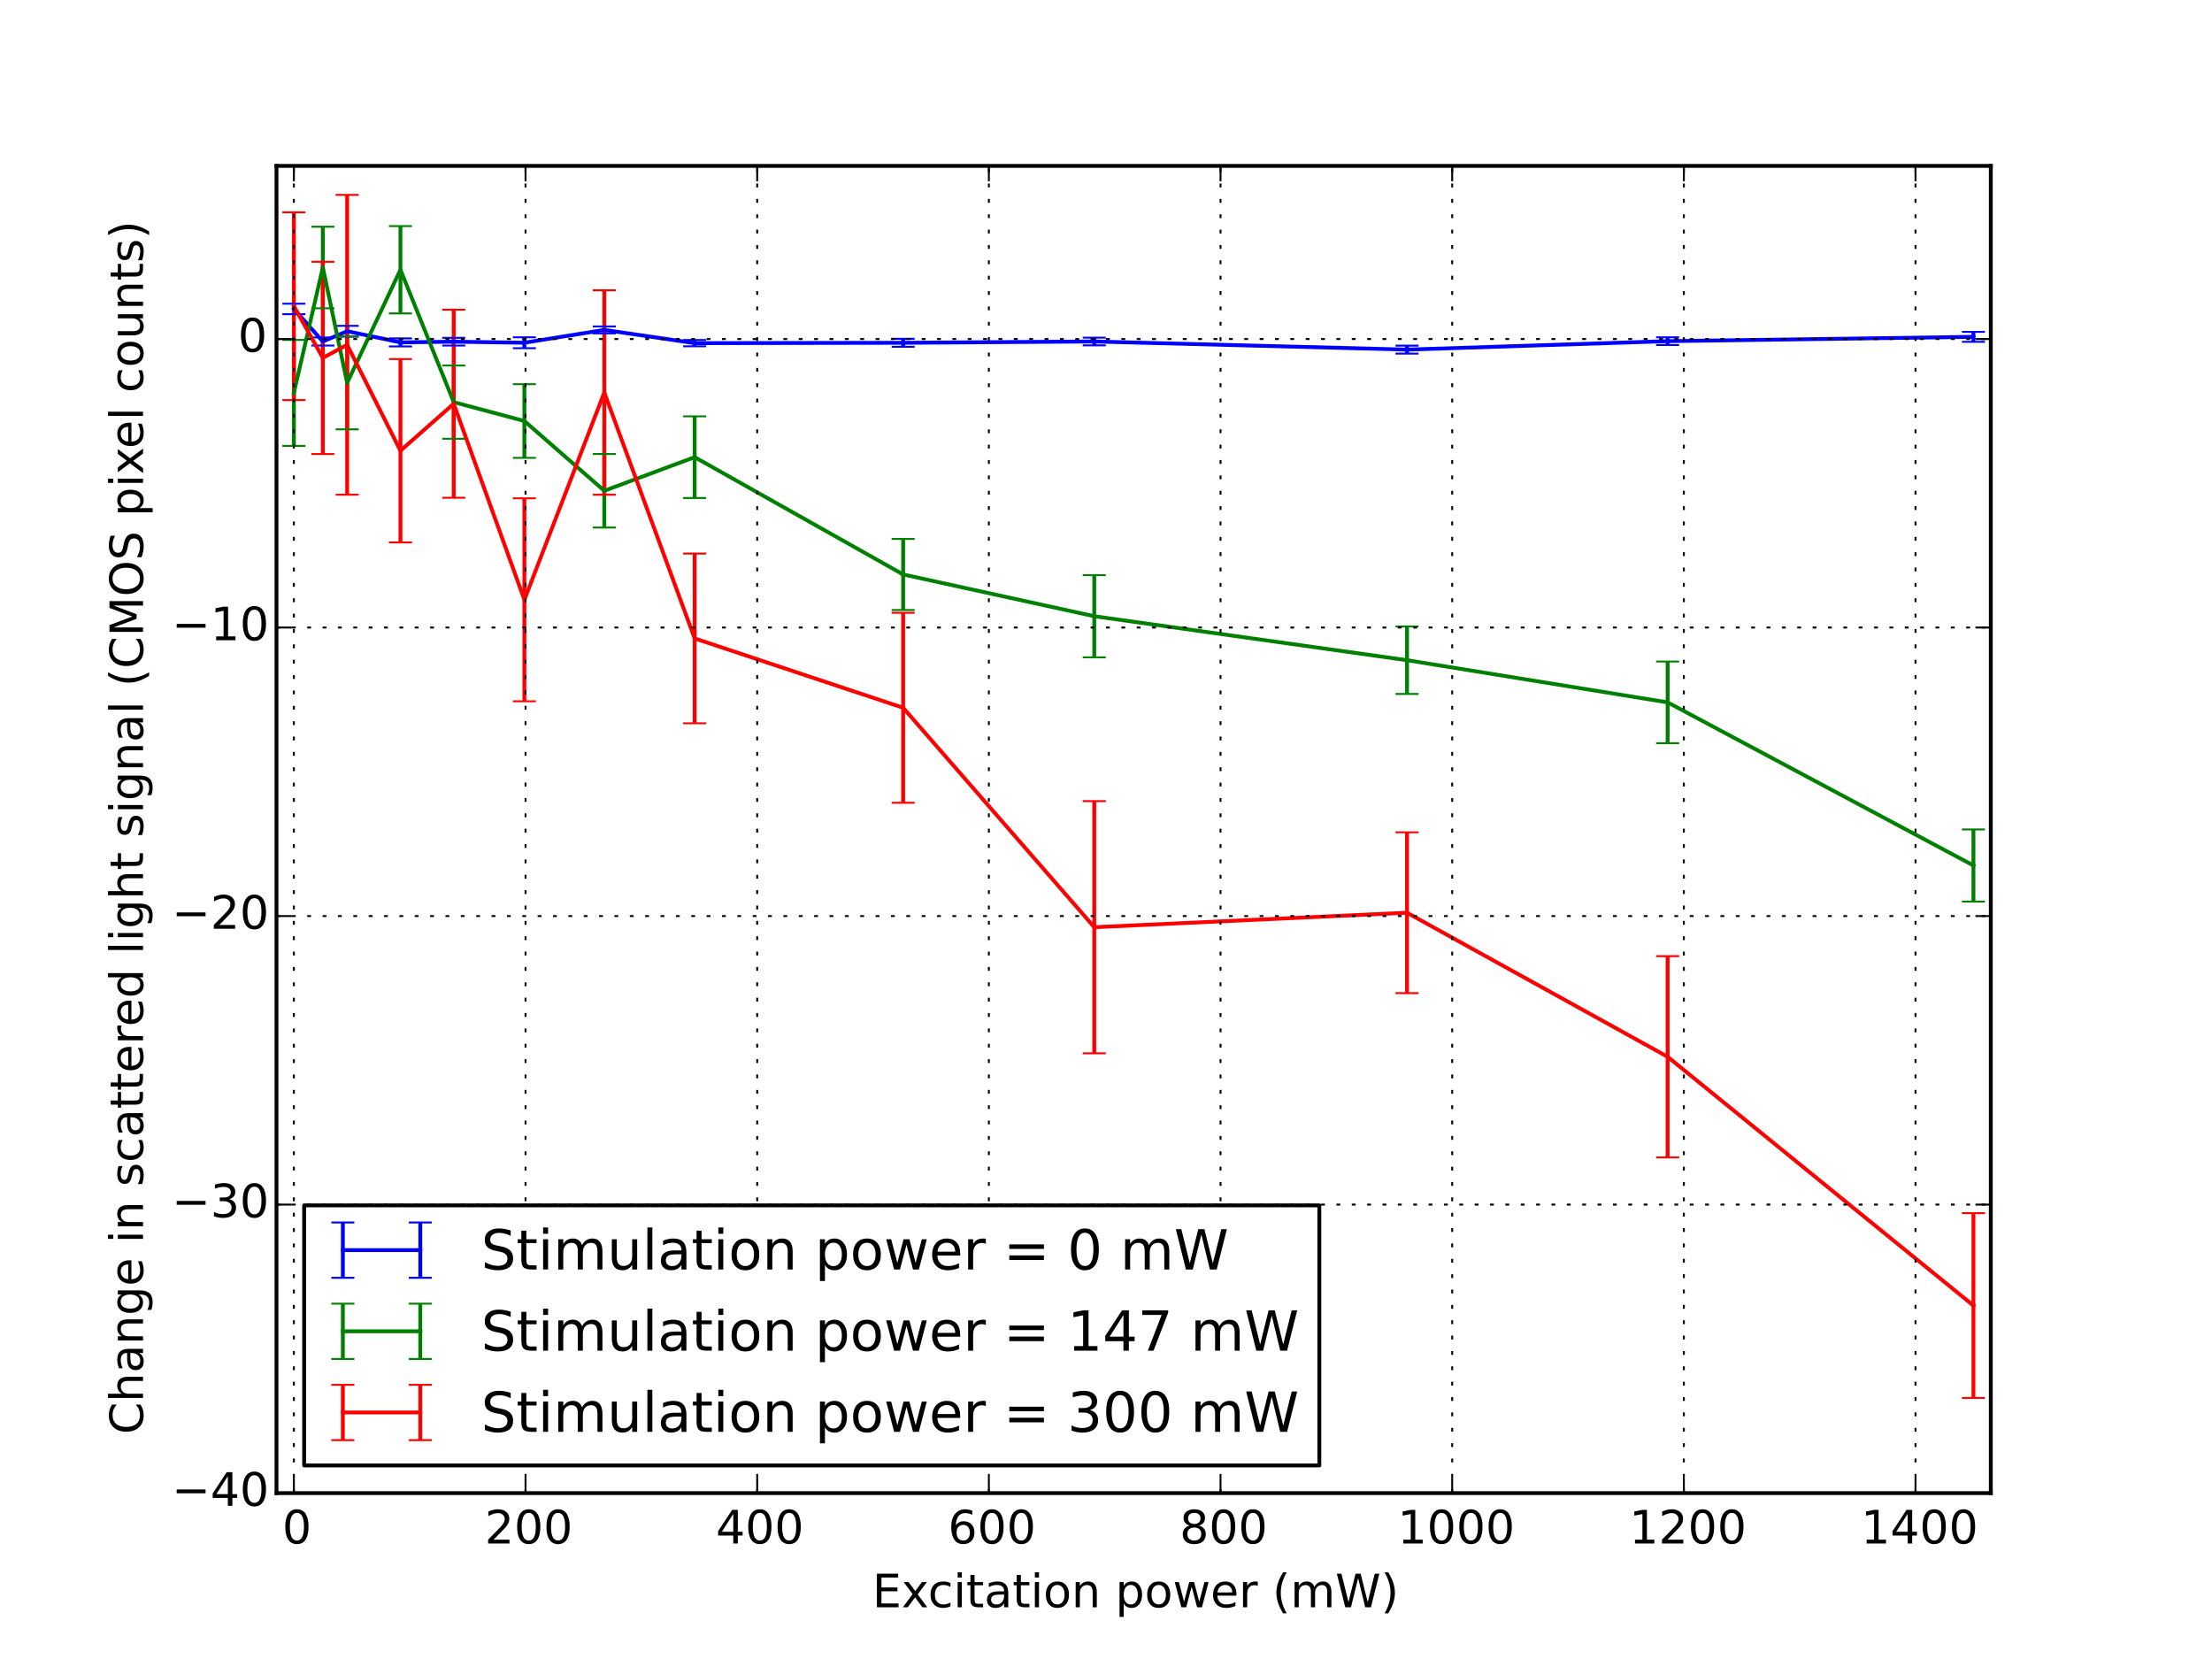 <?xml version="1.0" encoding="utf-8" standalone="no"?>
<!DOCTYPE svg PUBLIC "-//W3C//DTD SVG 1.1//EN"
  "http://www.w3.org/Graphics/SVG/1.1/DTD/svg11.dtd">
<!-- Created with matplotlib (http://matplotlib.org/) -->
<svg height="432pt" version="1.1" viewBox="0 0 576 432" width="576pt" xmlns="http://www.w3.org/2000/svg" xmlns:xlink="http://www.w3.org/1999/xlink">
 <defs>
  <style type="text/css">
*{stroke-linecap:butt;stroke-linejoin:round;}
  </style>
 </defs>
 <g id="figure_1">
  <g id="patch_1">
   <path d="
M0 432
L576 432
L576 0
L0 0
z
" style="fill:#ffffff;"/>
  </g>
  <g id="axes_1">
   <g id="patch_2">
    <path d="
M72 388.8
L518.4 388.8
L518.4 43.2
L72 43.2
z
" style="fill:#ffffff;"/>
   </g>
   <g id="LineCollection_1">
    <path clip-path="url(#p7ff5b81e1d)" d="
M76.524 81.819
L76.524 79.087" style="fill:none;stroke:#0000ff;"/>
    <path clip-path="url(#p7ff5b81e1d)" d="
M84.065 89.977
L84.065 87.877" style="fill:none;stroke:#0000ff;"/>
    <path clip-path="url(#p7ff5b81e1d)" d="
M90.399 87.652
L90.399 84.848" style="fill:none;stroke:#0000ff;"/>
    <path clip-path="url(#p7ff5b81e1d)" d="
M104.274 90.209
L104.274 88.108" style="fill:none;stroke:#0000ff;"/>
    <path clip-path="url(#p7ff5b81e1d)" d="
M118.148 89.982
L118.148 87.964" style="fill:none;stroke:#0000ff;"/>
    <path clip-path="url(#p7ff5b81e1d)" d="
M136.547 90.67
L136.547 87.826" style="fill:none;stroke:#0000ff;"/>
    <path clip-path="url(#p7ff5b81e1d)" d="
M157.359 86.807
L157.359 85.007" style="fill:none;stroke:#0000ff;"/>
    <path clip-path="url(#p7ff5b81e1d)" d="
M180.885 90.176
L180.885 88.535" style="fill:none;stroke:#0000ff;"/>
    <path clip-path="url(#p7ff5b81e1d)" d="
M235.177 90.3
L235.177 88.224" style="fill:none;stroke:#0000ff;"/>
    <path clip-path="url(#p7ff5b81e1d)" d="
M284.945 89.921
L284.945 87.921" style="fill:none;stroke:#0000ff;"/>
    <path clip-path="url(#p7ff5b81e1d)" d="
M366.383 92.073
L366.383 90.002" style="fill:none;stroke:#0000ff;"/>
    <path clip-path="url(#p7ff5b81e1d)" d="
M434.248 89.842
L434.248 87.831" style="fill:none;stroke:#0000ff;"/>
    <path clip-path="url(#p7ff5b81e1d)" d="
M513.876 89.012
L513.876 86.417" style="fill:none;stroke:#0000ff;"/>
   </g>
   <g id="LineCollection_2">
    <path clip-path="url(#p7ff5b81e1d)" d="
M76.524 116.116
L76.524 88.508" style="fill:none;stroke:#008000;"/>
    <path clip-path="url(#p7ff5b81e1d)" d="
M84.065 80.272
L84.065 59.032" style="fill:none;stroke:#008000;"/>
    <path clip-path="url(#p7ff5b81e1d)" d="
M90.399 111.801
L90.399 87.598" style="fill:none;stroke:#008000;"/>
    <path clip-path="url(#p7ff5b81e1d)" d="
M104.274 81.616
L104.274 58.875" style="fill:none;stroke:#008000;"/>
    <path clip-path="url(#p7ff5b81e1d)" d="
M118.148 114.248
L118.148 95.183" style="fill:none;stroke:#008000;"/>
    <path clip-path="url(#p7ff5b81e1d)" d="
M136.547 119.222
L136.547 100.041" style="fill:none;stroke:#008000;"/>
    <path clip-path="url(#p7ff5b81e1d)" d="
M157.359 137.376
L157.359 118.219" style="fill:none;stroke:#008000;"/>
    <path clip-path="url(#p7ff5b81e1d)" d="
M180.885 129.673
L180.885 108.412" style="fill:none;stroke:#008000;"/>
    <path clip-path="url(#p7ff5b81e1d)" d="
M235.177 158.847
L235.177 140.336" style="fill:none;stroke:#008000;"/>
    <path clip-path="url(#p7ff5b81e1d)" d="
M284.945 171.172
L284.945 149.764" style="fill:none;stroke:#008000;"/>
    <path clip-path="url(#p7ff5b81e1d)" d="
M366.383 180.702
L366.383 163.131" style="fill:none;stroke:#008000;"/>
    <path clip-path="url(#p7ff5b81e1d)" d="
M434.248 193.529
L434.248 172.263" style="fill:none;stroke:#008000;"/>
    <path clip-path="url(#p7ff5b81e1d)" d="
M513.876 234.763
L513.876 215.981" style="fill:none;stroke:#008000;"/>
   </g>
   <g id="LineCollection_3">
    <path clip-path="url(#p7ff5b81e1d)" d="
M76.524 104.182
L76.524 55.283" style="fill:none;stroke:#ff0000;"/>
    <path clip-path="url(#p7ff5b81e1d)" d="
M84.065 118.224
L84.065 68.162" style="fill:none;stroke:#ff0000;"/>
    <path clip-path="url(#p7ff5b81e1d)" d="
M90.399 128.826
L90.399 50.749" style="fill:none;stroke:#ff0000;"/>
    <path clip-path="url(#p7ff5b81e1d)" d="
M104.274 141.244
L104.274 93.494" style="fill:none;stroke:#ff0000;"/>
    <path clip-path="url(#p7ff5b81e1d)" d="
M118.148 129.613
L118.148 80.65" style="fill:none;stroke:#ff0000;"/>
    <path clip-path="url(#p7ff5b81e1d)" d="
M136.547 182.614
L136.547 129.763" style="fill:none;stroke:#ff0000;"/>
    <path clip-path="url(#p7ff5b81e1d)" d="
M157.359 128.828
L157.359 75.596" style="fill:none;stroke:#ff0000;"/>
    <path clip-path="url(#p7ff5b81e1d)" d="
M180.885 188.346
L180.885 144.144" style="fill:none;stroke:#ff0000;"/>
    <path clip-path="url(#p7ff5b81e1d)" d="
M235.177 209.041
L235.177 159.566" style="fill:none;stroke:#ff0000;"/>
    <path clip-path="url(#p7ff5b81e1d)" d="
M284.945 274.276
L284.945 208.608" style="fill:none;stroke:#ff0000;"/>
    <path clip-path="url(#p7ff5b81e1d)" d="
M366.383 258.611
L366.383 216.727" style="fill:none;stroke:#ff0000;"/>
    <path clip-path="url(#p7ff5b81e1d)" d="
M434.248 301.393
L434.248 248.98" style="fill:none;stroke:#ff0000;"/>
    <path clip-path="url(#p7ff5b81e1d)" d="
M513.876 364.02
L513.876 315.905" style="fill:none;stroke:#ff0000;"/>
   </g>
   <g id="line2d_1">
    <defs>
     <path d="
M3 1.83697e-16
L-3 -1.83697e-16" id="m4a5567e584" style="stroke:#0000ff;stroke-width:0.5;"/>
    </defs>
    <g clip-path="url(#p7ff5b81e1d)">
     <use style="fill:#0000ff;stroke:#0000ff;stroke-width:0.5;" x="76.524" xlink:href="#m4a5567e584" y="81.819"/>
     <use style="fill:#0000ff;stroke:#0000ff;stroke-width:0.5;" x="84.065" xlink:href="#m4a5567e584" y="89.977"/>
     <use style="fill:#0000ff;stroke:#0000ff;stroke-width:0.5;" x="90.399" xlink:href="#m4a5567e584" y="87.652"/>
     <use style="fill:#0000ff;stroke:#0000ff;stroke-width:0.5;" x="104.274" xlink:href="#m4a5567e584" y="90.209"/>
     <use style="fill:#0000ff;stroke:#0000ff;stroke-width:0.5;" x="118.148" xlink:href="#m4a5567e584" y="89.982"/>
     <use style="fill:#0000ff;stroke:#0000ff;stroke-width:0.5;" x="136.547" xlink:href="#m4a5567e584" y="90.67"/>
     <use style="fill:#0000ff;stroke:#0000ff;stroke-width:0.5;" x="157.359" xlink:href="#m4a5567e584" y="86.807"/>
     <use style="fill:#0000ff;stroke:#0000ff;stroke-width:0.5;" x="180.885" xlink:href="#m4a5567e584" y="90.176"/>
     <use style="fill:#0000ff;stroke:#0000ff;stroke-width:0.5;" x="235.177" xlink:href="#m4a5567e584" y="90.3"/>
     <use style="fill:#0000ff;stroke:#0000ff;stroke-width:0.5;" x="284.945" xlink:href="#m4a5567e584" y="89.921"/>
     <use style="fill:#0000ff;stroke:#0000ff;stroke-width:0.5;" x="366.383" xlink:href="#m4a5567e584" y="92.073"/>
     <use style="fill:#0000ff;stroke:#0000ff;stroke-width:0.5;" x="434.248" xlink:href="#m4a5567e584" y="89.842"/>
     <use style="fill:#0000ff;stroke:#0000ff;stroke-width:0.5;" x="513.876" xlink:href="#m4a5567e584" y="89.012"/>
    </g>
   </g>
   <g id="line2d_2">
    <g clip-path="url(#p7ff5b81e1d)">
     <use style="fill:#0000ff;stroke:#0000ff;stroke-width:0.5;" x="76.524" xlink:href="#m4a5567e584" y="79.087"/>
     <use style="fill:#0000ff;stroke:#0000ff;stroke-width:0.5;" x="84.065" xlink:href="#m4a5567e584" y="87.877"/>
     <use style="fill:#0000ff;stroke:#0000ff;stroke-width:0.5;" x="90.399" xlink:href="#m4a5567e584" y="84.848"/>
     <use style="fill:#0000ff;stroke:#0000ff;stroke-width:0.5;" x="104.274" xlink:href="#m4a5567e584" y="88.108"/>
     <use style="fill:#0000ff;stroke:#0000ff;stroke-width:0.5;" x="118.148" xlink:href="#m4a5567e584" y="87.964"/>
     <use style="fill:#0000ff;stroke:#0000ff;stroke-width:0.5;" x="136.547" xlink:href="#m4a5567e584" y="87.826"/>
     <use style="fill:#0000ff;stroke:#0000ff;stroke-width:0.5;" x="157.359" xlink:href="#m4a5567e584" y="85.007"/>
     <use style="fill:#0000ff;stroke:#0000ff;stroke-width:0.5;" x="180.885" xlink:href="#m4a5567e584" y="88.536"/>
     <use style="fill:#0000ff;stroke:#0000ff;stroke-width:0.5;" x="235.177" xlink:href="#m4a5567e584" y="88.224"/>
     <use style="fill:#0000ff;stroke:#0000ff;stroke-width:0.5;" x="284.945" xlink:href="#m4a5567e584" y="87.921"/>
     <use style="fill:#0000ff;stroke:#0000ff;stroke-width:0.5;" x="366.383" xlink:href="#m4a5567e584" y="90.002"/>
     <use style="fill:#0000ff;stroke:#0000ff;stroke-width:0.5;" x="434.248" xlink:href="#m4a5567e584" y="87.831"/>
     <use style="fill:#0000ff;stroke:#0000ff;stroke-width:0.5;" x="513.876" xlink:href="#m4a5567e584" y="86.417"/>
    </g>
   </g>
   <g id="line2d_3">
    <path clip-path="url(#p7ff5b81e1d)" d="
M76.524 80.453
L84.065 88.927
L90.399 86.25
L104.274 89.159
L118.148 88.973
L136.547 89.248
L157.359 85.907
L180.885 89.356
L235.177 89.262
L284.945 88.921
L366.383 91.038
L434.248 88.837
L513.876 87.714" style="fill:none;stroke:#0000ff;stroke-linecap:square;"/>
   </g>
   <g id="line2d_4">
    <defs>
     <path d="
M3 1.83697e-16
L-3 -1.83697e-16" id="m37ea37557e" style="stroke:#008000;stroke-width:0.5;"/>
    </defs>
    <g clip-path="url(#p7ff5b81e1d)">
     <use style="fill:#008000;stroke:#008000;stroke-width:0.5;" x="76.524" xlink:href="#m37ea37557e" y="116.116"/>
     <use style="fill:#008000;stroke:#008000;stroke-width:0.5;" x="84.065" xlink:href="#m37ea37557e" y="80.272"/>
     <use style="fill:#008000;stroke:#008000;stroke-width:0.5;" x="90.399" xlink:href="#m37ea37557e" y="111.801"/>
     <use style="fill:#008000;stroke:#008000;stroke-width:0.5;" x="104.274" xlink:href="#m37ea37557e" y="81.616"/>
     <use style="fill:#008000;stroke:#008000;stroke-width:0.5;" x="118.148" xlink:href="#m37ea37557e" y="114.248"/>
     <use style="fill:#008000;stroke:#008000;stroke-width:0.5;" x="136.547" xlink:href="#m37ea37557e" y="119.222"/>
     <use style="fill:#008000;stroke:#008000;stroke-width:0.5;" x="157.359" xlink:href="#m37ea37557e" y="137.376"/>
     <use style="fill:#008000;stroke:#008000;stroke-width:0.5;" x="180.885" xlink:href="#m37ea37557e" y="129.673"/>
     <use style="fill:#008000;stroke:#008000;stroke-width:0.5;" x="235.177" xlink:href="#m37ea37557e" y="158.847"/>
     <use style="fill:#008000;stroke:#008000;stroke-width:0.5;" x="284.945" xlink:href="#m37ea37557e" y="171.172"/>
     <use style="fill:#008000;stroke:#008000;stroke-width:0.5;" x="366.383" xlink:href="#m37ea37557e" y="180.702"/>
     <use style="fill:#008000;stroke:#008000;stroke-width:0.5;" x="434.248" xlink:href="#m37ea37557e" y="193.529"/>
     <use style="fill:#008000;stroke:#008000;stroke-width:0.5;" x="513.876" xlink:href="#m37ea37557e" y="234.763"/>
    </g>
   </g>
   <g id="line2d_5">
    <g clip-path="url(#p7ff5b81e1d)">
     <use style="fill:#008000;stroke:#008000;stroke-width:0.5;" x="76.524" xlink:href="#m37ea37557e" y="88.508"/>
     <use style="fill:#008000;stroke:#008000;stroke-width:0.5;" x="84.065" xlink:href="#m37ea37557e" y="59.032"/>
     <use style="fill:#008000;stroke:#008000;stroke-width:0.5;" x="90.399" xlink:href="#m37ea37557e" y="87.598"/>
     <use style="fill:#008000;stroke:#008000;stroke-width:0.5;" x="104.274" xlink:href="#m37ea37557e" y="58.875"/>
     <use style="fill:#008000;stroke:#008000;stroke-width:0.5;" x="118.148" xlink:href="#m37ea37557e" y="95.183"/>
     <use style="fill:#008000;stroke:#008000;stroke-width:0.5;" x="136.547" xlink:href="#m37ea37557e" y="100.041"/>
     <use style="fill:#008000;stroke:#008000;stroke-width:0.5;" x="157.359" xlink:href="#m37ea37557e" y="118.219"/>
     <use style="fill:#008000;stroke:#008000;stroke-width:0.5;" x="180.885" xlink:href="#m37ea37557e" y="108.412"/>
     <use style="fill:#008000;stroke:#008000;stroke-width:0.5;" x="235.177" xlink:href="#m37ea37557e" y="140.336"/>
     <use style="fill:#008000;stroke:#008000;stroke-width:0.5;" x="284.945" xlink:href="#m37ea37557e" y="149.764"/>
     <use style="fill:#008000;stroke:#008000;stroke-width:0.5;" x="366.383" xlink:href="#m37ea37557e" y="163.131"/>
     <use style="fill:#008000;stroke:#008000;stroke-width:0.5;" x="434.248" xlink:href="#m37ea37557e" y="172.263"/>
     <use style="fill:#008000;stroke:#008000;stroke-width:0.5;" x="513.876" xlink:href="#m37ea37557e" y="215.981"/>
    </g>
   </g>
   <g id="line2d_6">
    <path clip-path="url(#p7ff5b81e1d)" d="
M76.524 102.312
L84.065 69.652
L90.399 99.699
L104.274 70.246
L118.148 104.715
L136.547 109.631
L157.359 127.798
L180.885 119.043
L235.177 149.591
L284.945 160.468
L366.383 171.917
L434.248 182.896
L513.876 225.372" style="fill:none;stroke:#008000;stroke-linecap:square;"/>
   </g>
   <g id="line2d_7">
    <defs>
     <path d="
M3 1.83697e-16
L-3 -1.83697e-16" id="m9d20f9b986" style="stroke:#ff0000;stroke-width:0.5;"/>
    </defs>
    <g clip-path="url(#p7ff5b81e1d)">
     <use style="fill:#ff0000;stroke:#ff0000;stroke-width:0.5;" x="76.524" xlink:href="#m9d20f9b986" y="104.182"/>
     <use style="fill:#ff0000;stroke:#ff0000;stroke-width:0.5;" x="84.065" xlink:href="#m9d20f9b986" y="118.224"/>
     <use style="fill:#ff0000;stroke:#ff0000;stroke-width:0.5;" x="90.399" xlink:href="#m9d20f9b986" y="128.826"/>
     <use style="fill:#ff0000;stroke:#ff0000;stroke-width:0.5;" x="104.274" xlink:href="#m9d20f9b986" y="141.244"/>
     <use style="fill:#ff0000;stroke:#ff0000;stroke-width:0.5;" x="118.148" xlink:href="#m9d20f9b986" y="129.613"/>
     <use style="fill:#ff0000;stroke:#ff0000;stroke-width:0.5;" x="136.547" xlink:href="#m9d20f9b986" y="182.614"/>
     <use style="fill:#ff0000;stroke:#ff0000;stroke-width:0.5;" x="157.359" xlink:href="#m9d20f9b986" y="128.828"/>
     <use style="fill:#ff0000;stroke:#ff0000;stroke-width:0.5;" x="180.885" xlink:href="#m9d20f9b986" y="188.346"/>
     <use style="fill:#ff0000;stroke:#ff0000;stroke-width:0.5;" x="235.177" xlink:href="#m9d20f9b986" y="209.041"/>
     <use style="fill:#ff0000;stroke:#ff0000;stroke-width:0.5;" x="284.945" xlink:href="#m9d20f9b986" y="274.276"/>
     <use style="fill:#ff0000;stroke:#ff0000;stroke-width:0.5;" x="366.383" xlink:href="#m9d20f9b986" y="258.611"/>
     <use style="fill:#ff0000;stroke:#ff0000;stroke-width:0.5;" x="434.248" xlink:href="#m9d20f9b986" y="301.393"/>
     <use style="fill:#ff0000;stroke:#ff0000;stroke-width:0.5;" x="513.876" xlink:href="#m9d20f9b986" y="364.02"/>
    </g>
   </g>
   <g id="line2d_8">
    <g clip-path="url(#p7ff5b81e1d)">
     <use style="fill:#ff0000;stroke:#ff0000;stroke-width:0.5;" x="76.524" xlink:href="#m9d20f9b986" y="55.284"/>
     <use style="fill:#ff0000;stroke:#ff0000;stroke-width:0.5;" x="84.065" xlink:href="#m9d20f9b986" y="68.163"/>
     <use style="fill:#ff0000;stroke:#ff0000;stroke-width:0.5;" x="90.399" xlink:href="#m9d20f9b986" y="50.749"/>
     <use style="fill:#ff0000;stroke:#ff0000;stroke-width:0.5;" x="104.274" xlink:href="#m9d20f9b986" y="93.494"/>
     <use style="fill:#ff0000;stroke:#ff0000;stroke-width:0.5;" x="118.148" xlink:href="#m9d20f9b986" y="80.65"/>
     <use style="fill:#ff0000;stroke:#ff0000;stroke-width:0.5;" x="136.547" xlink:href="#m9d20f9b986" y="129.763"/>
     <use style="fill:#ff0000;stroke:#ff0000;stroke-width:0.5;" x="157.359" xlink:href="#m9d20f9b986" y="75.596"/>
     <use style="fill:#ff0000;stroke:#ff0000;stroke-width:0.5;" x="180.885" xlink:href="#m9d20f9b986" y="144.144"/>
     <use style="fill:#ff0000;stroke:#ff0000;stroke-width:0.5;" x="235.177" xlink:href="#m9d20f9b986" y="159.566"/>
     <use style="fill:#ff0000;stroke:#ff0000;stroke-width:0.5;" x="284.945" xlink:href="#m9d20f9b986" y="208.608"/>
     <use style="fill:#ff0000;stroke:#ff0000;stroke-width:0.5;" x="366.383" xlink:href="#m9d20f9b986" y="216.727"/>
     <use style="fill:#ff0000;stroke:#ff0000;stroke-width:0.5;" x="434.248" xlink:href="#m9d20f9b986" y="248.98"/>
     <use style="fill:#ff0000;stroke:#ff0000;stroke-width:0.5;" x="513.876" xlink:href="#m9d20f9b986" y="315.905"/>
    </g>
   </g>
   <g id="line2d_9">
    <path clip-path="url(#p7ff5b81e1d)" d="
M76.524 79.733
L84.065 93.193
L90.399 89.788
L104.274 117.369
L118.148 105.131
L136.547 156.189
L157.359 102.212
L180.885 166.245
L235.177 184.303
L284.945 241.442
L366.383 237.669
L434.248 275.186
L513.876 339.962" style="fill:none;stroke:#ff0000;stroke-linecap:square;"/>
   </g>
   <g id="patch_3">
    <path d="
M72 388.8
L72 43.2" style="fill:none;stroke:#000000;stroke-linecap:square;stroke-linejoin:miter;"/>
   </g>
   <g id="patch_4">
    <path d="
M518.4 388.8
L518.4 43.2" style="fill:none;stroke:#000000;stroke-linecap:square;stroke-linejoin:miter;"/>
   </g>
   <g id="patch_5">
    <path d="
M72 388.8
L518.4 388.8" style="fill:none;stroke:#000000;stroke-linecap:square;stroke-linejoin:miter;"/>
   </g>
   <g id="patch_6">
    <path d="
M72 43.2
L518.4 43.2" style="fill:none;stroke:#000000;stroke-linecap:square;stroke-linejoin:miter;"/>
   </g>
   <g id="matplotlib.axis_1">
    <g id="xtick_1">
     <g id="line2d_10">
      <path clip-path="url(#p7ff5b81e1d)" d="
M76.524 388.8
L76.524 43.2" style="fill:none;stroke:#000000;stroke-dasharray:1,3;stroke-dashoffset:0.0;stroke-width:0.5;"/>
     </g>
     <g id="line2d_11">
      <defs>
       <path d="
M0 0
L0 -4" id="mc7db9fdffb" style="stroke:#000000;stroke-width:0.5;"/>
      </defs>
      <g>
       <use style="stroke:#000000;stroke-width:0.5;" x="76.524" xlink:href="#mc7db9fdffb" y="388.8"/>
      </g>
     </g>
     <g id="line2d_12">
      <defs>
       <path d="
M0 0
L0 4" id="m5a7d422ac3" style="stroke:#000000;stroke-width:0.5;"/>
      </defs>
      <g>
       <use style="stroke:#000000;stroke-width:0.5;" x="76.524" xlink:href="#m5a7d422ac3" y="43.2"/>
      </g>
     </g>
     <g id="text_1">
      <!-- 0 -->
      <defs>
       <path d="
M31.781 66.406
Q24.172 66.406 20.328 58.906
Q16.5 51.422 16.5 36.375
Q16.5 21.391 20.328 13.891
Q24.172 6.391 31.781 6.391
Q39.453 6.391 43.281 13.891
Q47.125 21.391 47.125 36.375
Q47.125 51.422 43.281 58.906
Q39.453 66.406 31.781 66.406
M31.781 74.219
Q44.047 74.219 50.516 64.516
Q56.984 54.828 56.984 36.375
Q56.984 17.969 50.516 8.266
Q44.047 -1.422 31.781 -1.422
Q19.531 -1.422 13.062 8.266
Q6.594 17.969 6.594 36.375
Q6.594 54.828 13.062 64.516
Q19.531 74.219 31.781 74.219" id="BitstreamVeraSans-Roman-30"/>
      </defs>
      <g transform="translate(73.501 401.918)scale(0.12 -0.12)">
       <use xlink:href="#BitstreamVeraSans-Roman-30"/>
      </g>
     </g>
    </g>
    <g id="xtick_2">
     <g id="line2d_13">
      <path clip-path="url(#p7ff5b81e1d)" d="
M136.849 388.8
L136.849 43.2" style="fill:none;stroke:#000000;stroke-dasharray:1,3;stroke-dashoffset:0.0;stroke-width:0.5;"/>
     </g>
     <g id="line2d_14">
      <g>
       <use style="stroke:#000000;stroke-width:0.5;" x="136.849" xlink:href="#mc7db9fdffb" y="388.8"/>
      </g>
     </g>
     <g id="line2d_15">
      <g>
       <use style="stroke:#000000;stroke-width:0.5;" x="136.849" xlink:href="#m5a7d422ac3" y="43.2"/>
      </g>
     </g>
     <g id="text_2">
      <!-- 200 -->
      <defs>
       <path d="
M19.188 8.297
L53.609 8.297
L53.609 0
L7.328 0
L7.328 8.297
Q12.938 14.109 22.625 23.891
Q32.328 33.688 34.812 36.531
Q39.547 41.844 41.422 45.531
Q43.312 49.219 43.312 52.781
Q43.312 58.594 39.234 62.25
Q35.156 65.922 28.609 65.922
Q23.969 65.922 18.812 64.312
Q13.672 62.703 7.812 59.422
L7.812 69.391
Q13.766 71.781 18.938 73
Q24.125 74.219 28.422 74.219
Q39.75 74.219 46.484 68.547
Q53.219 62.891 53.219 53.422
Q53.219 48.922 51.531 44.891
Q49.859 40.875 45.406 35.406
Q44.188 33.984 37.641 27.219
Q31.109 20.453 19.188 8.297" id="BitstreamVeraSans-Roman-32"/>
      </defs>
      <g transform="translate(126.234 401.918)scale(0.12 -0.12)">
       <use xlink:href="#BitstreamVeraSans-Roman-32"/>
       <use x="63.623" xlink:href="#BitstreamVeraSans-Roman-30"/>
       <use x="127.246" xlink:href="#BitstreamVeraSans-Roman-30"/>
      </g>
     </g>
    </g>
    <g id="xtick_3">
     <g id="line2d_16">
      <path clip-path="url(#p7ff5b81e1d)" d="
M197.173 388.8
L197.173 43.2" style="fill:none;stroke:#000000;stroke-dasharray:1,3;stroke-dashoffset:0.0;stroke-width:0.5;"/>
     </g>
     <g id="line2d_17">
      <g>
       <use style="stroke:#000000;stroke-width:0.5;" x="197.173" xlink:href="#mc7db9fdffb" y="388.8"/>
      </g>
     </g>
     <g id="line2d_18">
      <g>
       <use style="stroke:#000000;stroke-width:0.5;" x="197.173" xlink:href="#m5a7d422ac3" y="43.2"/>
      </g>
     </g>
     <g id="text_3">
      <!-- 400 -->
      <defs>
       <path d="
M37.797 64.312
L12.891 25.391
L37.797 25.391
z

M35.203 72.906
L47.609 72.906
L47.609 25.391
L58.016 25.391
L58.016 17.188
L47.609 17.188
L47.609 0
L37.797 0
L37.797 17.188
L4.891 17.188
L4.891 26.703
z
" id="BitstreamVeraSans-Roman-34"/>
      </defs>
      <g transform="translate(186.412 401.918)scale(0.12 -0.12)">
       <use xlink:href="#BitstreamVeraSans-Roman-34"/>
       <use x="63.623" xlink:href="#BitstreamVeraSans-Roman-30"/>
       <use x="127.246" xlink:href="#BitstreamVeraSans-Roman-30"/>
      </g>
     </g>
    </g>
    <g id="xtick_4">
     <g id="line2d_19">
      <path clip-path="url(#p7ff5b81e1d)" d="
M257.497 388.8
L257.497 43.2" style="fill:none;stroke:#000000;stroke-dasharray:1,3;stroke-dashoffset:0.0;stroke-width:0.5;"/>
     </g>
     <g id="line2d_20">
      <g>
       <use style="stroke:#000000;stroke-width:0.5;" x="257.497" xlink:href="#mc7db9fdffb" y="388.8"/>
      </g>
     </g>
     <g id="line2d_21">
      <g>
       <use style="stroke:#000000;stroke-width:0.5;" x="257.497" xlink:href="#m5a7d422ac3" y="43.2"/>
      </g>
     </g>
     <g id="text_4">
      <!-- 600 -->
      <defs>
       <path d="
M33.016 40.375
Q26.375 40.375 22.484 35.828
Q18.609 31.297 18.609 23.391
Q18.609 15.531 22.484 10.953
Q26.375 6.391 33.016 6.391
Q39.656 6.391 43.531 10.953
Q47.406 15.531 47.406 23.391
Q47.406 31.297 43.531 35.828
Q39.656 40.375 33.016 40.375
M52.594 71.297
L52.594 62.312
Q48.875 64.062 45.094 64.984
Q41.312 65.922 37.594 65.922
Q27.828 65.922 22.672 59.328
Q17.531 52.734 16.797 39.406
Q19.672 43.656 24.016 45.922
Q28.375 48.188 33.594 48.188
Q44.578 48.188 50.953 41.516
Q57.328 34.859 57.328 23.391
Q57.328 12.156 50.688 5.359
Q44.047 -1.422 33.016 -1.422
Q20.359 -1.422 13.672 8.266
Q6.984 17.969 6.984 36.375
Q6.984 53.656 15.188 63.938
Q23.391 74.219 37.203 74.219
Q40.922 74.219 44.703 73.484
Q48.484 72.75 52.594 71.297" id="BitstreamVeraSans-Roman-36"/>
      </defs>
      <g transform="translate(246.862 401.918)scale(0.12 -0.12)">
       <use xlink:href="#BitstreamVeraSans-Roman-36"/>
       <use x="63.623" xlink:href="#BitstreamVeraSans-Roman-30"/>
       <use x="127.246" xlink:href="#BitstreamVeraSans-Roman-30"/>
      </g>
     </g>
    </g>
    <g id="xtick_5">
     <g id="line2d_22">
      <path clip-path="url(#p7ff5b81e1d)" d="
M317.822 388.8
L317.822 43.2" style="fill:none;stroke:#000000;stroke-dasharray:1,3;stroke-dashoffset:0.0;stroke-width:0.5;"/>
     </g>
     <g id="line2d_23">
      <g>
       <use style="stroke:#000000;stroke-width:0.5;" x="317.822" xlink:href="#mc7db9fdffb" y="388.8"/>
      </g>
     </g>
     <g id="line2d_24">
      <g>
       <use style="stroke:#000000;stroke-width:0.5;" x="317.822" xlink:href="#m5a7d422ac3" y="43.2"/>
      </g>
     </g>
     <g id="text_5">
      <!-- 800 -->
      <defs>
       <path d="
M31.781 34.625
Q24.75 34.625 20.719 30.859
Q16.703 27.094 16.703 20.516
Q16.703 13.922 20.719 10.156
Q24.75 6.391 31.781 6.391
Q38.812 6.391 42.859 10.172
Q46.922 13.969 46.922 20.516
Q46.922 27.094 42.891 30.859
Q38.875 34.625 31.781 34.625
M21.922 38.812
Q15.578 40.375 12.031 44.719
Q8.5 49.078 8.5 55.328
Q8.5 64.062 14.719 69.141
Q20.953 74.219 31.781 74.219
Q42.672 74.219 48.875 69.141
Q55.078 64.062 55.078 55.328
Q55.078 49.078 51.531 44.719
Q48 40.375 41.703 38.812
Q48.828 37.156 52.797 32.312
Q56.781 27.484 56.781 20.516
Q56.781 9.906 50.312 4.234
Q43.844 -1.422 31.781 -1.422
Q19.734 -1.422 13.25 4.234
Q6.781 9.906 6.781 20.516
Q6.781 27.484 10.781 32.312
Q14.797 37.156 21.922 38.812
M18.312 54.391
Q18.312 48.734 21.844 45.562
Q25.391 42.391 31.781 42.391
Q38.141 42.391 41.719 45.562
Q45.312 48.734 45.312 54.391
Q45.312 60.062 41.719 63.234
Q38.141 66.406 31.781 66.406
Q25.391 66.406 21.844 63.234
Q18.312 60.062 18.312 54.391" id="BitstreamVeraSans-Roman-38"/>
      </defs>
      <g transform="translate(307.174 401.918)scale(0.12 -0.12)">
       <use xlink:href="#BitstreamVeraSans-Roman-38"/>
       <use x="63.623" xlink:href="#BitstreamVeraSans-Roman-30"/>
       <use x="127.246" xlink:href="#BitstreamVeraSans-Roman-30"/>
      </g>
     </g>
    </g>
    <g id="xtick_6">
     <g id="line2d_25">
      <path clip-path="url(#p7ff5b81e1d)" d="
M378.146 388.8
L378.146 43.2" style="fill:none;stroke:#000000;stroke-dasharray:1,3;stroke-dashoffset:0.0;stroke-width:0.5;"/>
     </g>
     <g id="line2d_26">
      <g>
       <use style="stroke:#000000;stroke-width:0.5;" x="378.146" xlink:href="#mc7db9fdffb" y="388.8"/>
      </g>
     </g>
     <g id="line2d_27">
      <g>
       <use style="stroke:#000000;stroke-width:0.5;" x="378.146" xlink:href="#m5a7d422ac3" y="43.2"/>
      </g>
     </g>
     <g id="text_6">
      <!-- 1000 -->
      <defs>
       <path d="
M12.406 8.297
L28.516 8.297
L28.516 63.922
L10.984 60.406
L10.984 69.391
L28.422 72.906
L38.281 72.906
L38.281 8.297
L54.391 8.297
L54.391 0
L12.406 0
z
" id="BitstreamVeraSans-Roman-31"/>
      </defs>
      <g transform="translate(363.933 401.918)scale(0.12 -0.12)">
       <use xlink:href="#BitstreamVeraSans-Roman-31"/>
       <use x="63.623" xlink:href="#BitstreamVeraSans-Roman-30"/>
       <use x="127.246" xlink:href="#BitstreamVeraSans-Roman-30"/>
       <use x="190.869" xlink:href="#BitstreamVeraSans-Roman-30"/>
      </g>
     </g>
    </g>
    <g id="xtick_7">
     <g id="line2d_28">
      <path clip-path="url(#p7ff5b81e1d)" d="
M438.47 388.8
L438.47 43.2" style="fill:none;stroke:#000000;stroke-dasharray:1,3;stroke-dashoffset:0.0;stroke-width:0.5;"/>
     </g>
     <g id="line2d_29">
      <g>
       <use style="stroke:#000000;stroke-width:0.5;" x="438.47" xlink:href="#mc7db9fdffb" y="388.8"/>
      </g>
     </g>
     <g id="line2d_30">
      <g>
       <use style="stroke:#000000;stroke-width:0.5;" x="438.47" xlink:href="#m5a7d422ac3" y="43.2"/>
      </g>
     </g>
     <g id="text_7">
      <!-- 1200 -->
      <g transform="translate(424.258 401.918)scale(0.12 -0.12)">
       <use xlink:href="#BitstreamVeraSans-Roman-31"/>
       <use x="63.623" xlink:href="#BitstreamVeraSans-Roman-32"/>
       <use x="127.246" xlink:href="#BitstreamVeraSans-Roman-30"/>
       <use x="190.869" xlink:href="#BitstreamVeraSans-Roman-30"/>
      </g>
     </g>
    </g>
    <g id="xtick_8">
     <g id="line2d_31">
      <path clip-path="url(#p7ff5b81e1d)" d="
M498.795 388.8
L498.795 43.2" style="fill:none;stroke:#000000;stroke-dasharray:1,3;stroke-dashoffset:0.0;stroke-width:0.5;"/>
     </g>
     <g id="line2d_32">
      <g>
       <use style="stroke:#000000;stroke-width:0.5;" x="498.795" xlink:href="#mc7db9fdffb" y="388.8"/>
      </g>
     </g>
     <g id="line2d_33">
      <g>
       <use style="stroke:#000000;stroke-width:0.5;" x="498.795" xlink:href="#m5a7d422ac3" y="43.2"/>
      </g>
     </g>
     <g id="text_8">
      <!-- 1400 -->
      <g transform="translate(484.582 401.918)scale(0.12 -0.12)">
       <use xlink:href="#BitstreamVeraSans-Roman-31"/>
       <use x="63.623" xlink:href="#BitstreamVeraSans-Roman-34"/>
       <use x="127.246" xlink:href="#BitstreamVeraSans-Roman-30"/>
       <use x="190.869" xlink:href="#BitstreamVeraSans-Roman-30"/>
      </g>
     </g>
    </g>
    <g id="text_9">
     <!-- Excitation power (mW) -->
     <defs>
      <path d="
M9.812 72.906
L55.906 72.906
L55.906 64.594
L19.672 64.594
L19.672 43.016
L54.391 43.016
L54.391 34.719
L19.672 34.719
L19.672 8.297
L56.781 8.297
L56.781 0
L9.812 0
z
" id="BitstreamVeraSans-Roman-45"/>
      <path d="
M3.328 72.906
L13.281 72.906
L28.609 11.281
L43.891 72.906
L54.984 72.906
L70.312 11.281
L85.594 72.906
L95.609 72.906
L77.297 0
L64.891 0
L49.516 63.281
L33.984 0
L21.578 0
z
" id="BitstreamVeraSans-Roman-57"/>
      <path d="
M18.312 70.219
L18.312 54.688
L36.812 54.688
L36.812 47.703
L18.312 47.703
L18.312 18.016
Q18.312 11.328 20.141 9.422
Q21.969 7.516 27.594 7.516
L36.812 7.516
L36.812 0
L27.594 0
Q17.188 0 13.234 3.875
Q9.281 7.766 9.281 18.016
L9.281 47.703
L2.688 47.703
L2.688 54.688
L9.281 54.688
L9.281 70.219
z
" id="BitstreamVeraSans-Roman-74"/>
      <path d="
M31 75.875
Q24.469 64.656 21.281 53.656
Q18.109 42.672 18.109 31.391
Q18.109 20.125 21.312 9.062
Q24.516 -2 31 -13.188
L23.188 -13.188
Q15.875 -1.703 12.234 9.375
Q8.594 20.453 8.594 31.391
Q8.594 42.281 12.203 53.312
Q15.828 64.359 23.188 75.875
z
" id="BitstreamVeraSans-Roman-28"/>
      <path d="
M52 44.188
Q55.375 50.25 60.062 53.125
Q64.75 56 71.094 56
Q79.641 56 84.281 50.016
Q88.922 44.047 88.922 33.016
L88.922 0
L79.891 0
L79.891 32.719
Q79.891 40.578 77.094 44.375
Q74.312 48.188 68.609 48.188
Q61.625 48.188 57.562 43.547
Q53.516 38.922 53.516 30.906
L53.516 0
L44.484 0
L44.484 32.719
Q44.484 40.625 41.703 44.406
Q38.922 48.188 33.109 48.188
Q26.219 48.188 22.156 43.531
Q18.109 38.875 18.109 30.906
L18.109 0
L9.078 0
L9.078 54.688
L18.109 54.688
L18.109 46.188
Q21.188 51.219 25.484 53.609
Q29.781 56 35.688 56
Q41.656 56 45.828 52.969
Q50 49.953 52 44.188" id="BitstreamVeraSans-Roman-6d"/>
      <path d="
M34.281 27.484
Q23.391 27.484 19.188 25
Q14.984 22.516 14.984 16.5
Q14.984 11.719 18.141 8.906
Q21.297 6.109 26.703 6.109
Q34.188 6.109 38.703 11.406
Q43.219 16.703 43.219 25.484
L43.219 27.484
z

M52.203 31.203
L52.203 0
L43.219 0
L43.219 8.297
Q40.141 3.328 35.547 0.953
Q30.953 -1.422 24.312 -1.422
Q15.922 -1.422 10.953 3.297
Q6 8.016 6 15.922
Q6 25.141 12.172 29.828
Q18.359 34.516 30.609 34.516
L43.219 34.516
L43.219 35.406
Q43.219 41.609 39.141 45
Q35.062 48.391 27.688 48.391
Q23 48.391 18.547 47.266
Q14.109 46.141 10.016 43.891
L10.016 52.203
Q14.938 54.109 19.578 55.047
Q24.219 56 28.609 56
Q40.484 56 46.344 49.844
Q52.203 43.703 52.203 31.203" id="BitstreamVeraSans-Roman-61"/>
      <path d="
M54.891 54.688
L35.109 28.078
L55.906 0
L45.312 0
L29.391 21.484
L13.484 0
L2.875 0
L24.125 28.609
L4.688 54.688
L15.281 54.688
L29.781 35.203
L44.281 54.688
z
" id="BitstreamVeraSans-Roman-78"/>
      <path d="
M41.109 46.297
Q39.594 47.172 37.812 47.578
Q36.031 48 33.891 48
Q26.266 48 22.188 43.047
Q18.109 38.094 18.109 28.812
L18.109 0
L9.078 0
L9.078 54.688
L18.109 54.688
L18.109 46.188
Q20.953 51.172 25.484 53.578
Q30.031 56 36.531 56
Q37.453 56 38.578 55.875
Q39.703 55.766 41.062 55.516
z
" id="BitstreamVeraSans-Roman-72"/>
      <path d="
M56.203 29.594
L56.203 25.203
L14.891 25.203
Q15.484 15.922 20.484 11.062
Q25.484 6.203 34.422 6.203
Q39.594 6.203 44.453 7.469
Q49.312 8.734 54.109 11.281
L54.109 2.781
Q49.266 0.734 44.188 -0.344
Q39.109 -1.422 33.891 -1.422
Q20.797 -1.422 13.156 6.188
Q5.516 13.812 5.516 26.812
Q5.516 40.234 12.766 48.109
Q20.016 56 32.328 56
Q43.359 56 49.781 48.891
Q56.203 41.797 56.203 29.594
M47.219 32.234
Q47.125 39.594 43.094 43.984
Q39.062 48.391 32.422 48.391
Q24.906 48.391 20.391 44.141
Q15.875 39.891 15.188 32.172
z
" id="BitstreamVeraSans-Roman-65"/>
      <path d="
M18.109 8.203
L18.109 -20.797
L9.078 -20.797
L9.078 54.688
L18.109 54.688
L18.109 46.391
Q20.953 51.266 25.266 53.625
Q29.594 56 35.594 56
Q45.562 56 51.781 48.094
Q58.016 40.188 58.016 27.297
Q58.016 14.406 51.781 6.484
Q45.562 -1.422 35.594 -1.422
Q29.594 -1.422 25.266 0.953
Q20.953 3.328 18.109 8.203
M48.688 27.297
Q48.688 37.203 44.609 42.844
Q40.531 48.484 33.406 48.484
Q26.266 48.484 22.188 42.844
Q18.109 37.203 18.109 27.297
Q18.109 17.391 22.188 11.75
Q26.266 6.109 33.406 6.109
Q40.531 6.109 44.609 11.75
Q48.688 17.391 48.688 27.297" id="BitstreamVeraSans-Roman-70"/>
      <path d="
M30.609 48.391
Q23.391 48.391 19.188 42.75
Q14.984 37.109 14.984 27.297
Q14.984 17.484 19.156 11.844
Q23.344 6.203 30.609 6.203
Q37.797 6.203 41.984 11.859
Q46.188 17.531 46.188 27.297
Q46.188 37.016 41.984 42.703
Q37.797 48.391 30.609 48.391
M30.609 56
Q42.328 56 49.016 48.375
Q55.719 40.766 55.719 27.297
Q55.719 13.875 49.016 6.219
Q42.328 -1.422 30.609 -1.422
Q18.844 -1.422 12.172 6.219
Q5.516 13.875 5.516 27.297
Q5.516 40.766 12.172 48.375
Q18.844 56 30.609 56" id="BitstreamVeraSans-Roman-6f"/>
      <path d="
M54.891 33.016
L54.891 0
L45.906 0
L45.906 32.719
Q45.906 40.484 42.875 44.328
Q39.844 48.188 33.797 48.188
Q26.516 48.188 22.312 43.547
Q18.109 38.922 18.109 30.906
L18.109 0
L9.078 0
L9.078 54.688
L18.109 54.688
L18.109 46.188
Q21.344 51.125 25.703 53.562
Q30.078 56 35.797 56
Q45.219 56 50.047 50.172
Q54.891 44.344 54.891 33.016" id="BitstreamVeraSans-Roman-6e"/>
      <path d="
M4.203 54.688
L13.188 54.688
L24.422 12.016
L35.594 54.688
L46.188 54.688
L57.422 12.016
L68.609 54.688
L77.594 54.688
L63.281 0
L52.688 0
L40.922 44.828
L29.109 0
L18.5 0
z
" id="BitstreamVeraSans-Roman-77"/>
      <path d="
M9.422 54.688
L18.406 54.688
L18.406 0
L9.422 0
z

M9.422 75.984
L18.406 75.984
L18.406 64.594
L9.422 64.594
z
" id="BitstreamVeraSans-Roman-69"/>
      <path d="
M48.781 52.594
L48.781 44.188
Q44.969 46.297 41.141 47.344
Q37.312 48.391 33.406 48.391
Q24.656 48.391 19.812 42.844
Q14.984 37.312 14.984 27.297
Q14.984 17.281 19.812 11.734
Q24.656 6.203 33.406 6.203
Q37.312 6.203 41.141 7.25
Q44.969 8.297 48.781 10.406
L48.781 2.094
Q45.016 0.344 40.984 -0.531
Q36.969 -1.422 32.422 -1.422
Q20.062 -1.422 12.781 6.344
Q5.516 14.109 5.516 27.297
Q5.516 40.672 12.859 48.328
Q20.219 56 33.016 56
Q37.156 56 41.109 55.141
Q45.062 54.297 48.781 52.594" id="BitstreamVeraSans-Roman-63"/>
      <path id="BitstreamVeraSans-Roman-20"/>
      <path d="
M8.016 75.875
L15.828 75.875
Q23.141 64.359 26.781 53.312
Q30.422 42.281 30.422 31.391
Q30.422 20.453 26.781 9.375
Q23.141 -1.703 15.828 -13.188
L8.016 -13.188
Q14.5 -2 17.703 9.062
Q20.906 20.125 20.906 31.391
Q20.906 42.672 17.703 53.656
Q14.5 64.656 8.016 75.875" id="BitstreamVeraSans-Roman-29"/>
     </defs>
     <g transform="translate(227.172 418.532)scale(0.12 -0.12)">
      <use xlink:href="#BitstreamVeraSans-Roman-45"/>
      <use x="63.184" xlink:href="#BitstreamVeraSans-Roman-78"/>
      <use x="120.613" xlink:href="#BitstreamVeraSans-Roman-63"/>
      <use x="175.594" xlink:href="#BitstreamVeraSans-Roman-69"/>
      <use x="203.377" xlink:href="#BitstreamVeraSans-Roman-74"/>
      <use x="242.586" xlink:href="#BitstreamVeraSans-Roman-61"/>
      <use x="303.865" xlink:href="#BitstreamVeraSans-Roman-74"/>
      <use x="343.074" xlink:href="#BitstreamVeraSans-Roman-69"/>
      <use x="370.857" xlink:href="#BitstreamVeraSans-Roman-6f"/>
      <use x="432.039" xlink:href="#BitstreamVeraSans-Roman-6e"/>
      <use x="495.418" xlink:href="#BitstreamVeraSans-Roman-20"/>
      <use x="527.205" xlink:href="#BitstreamVeraSans-Roman-70"/>
      <use x="590.682" xlink:href="#BitstreamVeraSans-Roman-6f"/>
      <use x="651.863" xlink:href="#BitstreamVeraSans-Roman-77"/>
      <use x="733.65" xlink:href="#BitstreamVeraSans-Roman-65"/>
      <use x="795.174" xlink:href="#BitstreamVeraSans-Roman-72"/>
      <use x="836.287" xlink:href="#BitstreamVeraSans-Roman-20"/>
      <use x="868.074" xlink:href="#BitstreamVeraSans-Roman-28"/>
      <use x="907.088" xlink:href="#BitstreamVeraSans-Roman-6d"/>
      <use x="1004.5" xlink:href="#BitstreamVeraSans-Roman-57"/>
      <use x="1103.377" xlink:href="#BitstreamVeraSans-Roman-29"/>
     </g>
    </g>
   </g>
   <g id="matplotlib.axis_2">
    <g id="ytick_1">
     <g id="line2d_34">
      <path clip-path="url(#p7ff5b81e1d)" d="
M72 388.8
L518.4 388.8" style="fill:none;stroke:#000000;stroke-dasharray:1,3;stroke-dashoffset:0.0;stroke-width:0.5;"/>
     </g>
     <g id="line2d_35">
      <defs>
       <path d="
M0 0
L4 0" id="md7965d1ba0" style="stroke:#000000;stroke-width:0.5;"/>
      </defs>
      <g>
       <use style="stroke:#000000;stroke-width:0.5;" x="72.0" xlink:href="#md7965d1ba0" y="388.8"/>
      </g>
     </g>
     <g id="line2d_36">
      <defs>
       <path d="
M0 0
L-4 0" id="md9a1c1a7cd" style="stroke:#000000;stroke-width:0.5;"/>
      </defs>
      <g>
       <use style="stroke:#000000;stroke-width:0.5;" x="518.4" xlink:href="#md9a1c1a7cd" y="388.8"/>
      </g>
     </g>
     <g id="text_10">
      <!-- −40 -->
      <defs>
       <path d="
M10.594 35.5
L73.188 35.5
L73.188 27.203
L10.594 27.203
z
" id="BitstreamVeraSans-Roman-2212"/>
      </defs>
      <g transform="translate(44.742 392.111)scale(0.12 -0.12)">
       <use xlink:href="#BitstreamVeraSans-Roman-2212"/>
       <use x="83.789" xlink:href="#BitstreamVeraSans-Roman-34"/>
       <use x="147.412" xlink:href="#BitstreamVeraSans-Roman-30"/>
      </g>
     </g>
    </g>
    <g id="ytick_2">
     <g id="line2d_37">
      <path clip-path="url(#p7ff5b81e1d)" d="
M72 313.67
L518.4 313.67" style="fill:none;stroke:#000000;stroke-dasharray:1,3;stroke-dashoffset:0.0;stroke-width:0.5;"/>
     </g>
     <g id="line2d_38">
      <g>
       <use style="stroke:#000000;stroke-width:0.5;" x="72.0" xlink:href="#md7965d1ba0" y="313.67"/>
      </g>
     </g>
     <g id="line2d_39">
      <g>
       <use style="stroke:#000000;stroke-width:0.5;" x="518.4" xlink:href="#md9a1c1a7cd" y="313.67"/>
      </g>
     </g>
     <g id="text_11">
      <!-- −30 -->
      <defs>
       <path d="
M40.578 39.312
Q47.656 37.797 51.625 33
Q55.609 28.219 55.609 21.188
Q55.609 10.406 48.188 4.484
Q40.766 -1.422 27.094 -1.422
Q22.516 -1.422 17.656 -0.516
Q12.797 0.391 7.625 2.203
L7.625 11.719
Q11.719 9.328 16.594 8.109
Q21.484 6.891 26.812 6.891
Q36.078 6.891 40.938 10.547
Q45.797 14.203 45.797 21.188
Q45.797 27.641 41.281 31.266
Q36.766 34.906 28.719 34.906
L20.219 34.906
L20.219 43.016
L29.109 43.016
Q36.375 43.016 40.234 45.922
Q44.094 48.828 44.094 54.297
Q44.094 59.906 40.109 62.906
Q36.141 65.922 28.719 65.922
Q24.656 65.922 20.016 65.031
Q15.375 64.156 9.812 62.312
L9.812 71.094
Q15.438 72.656 20.344 73.438
Q25.25 74.219 29.594 74.219
Q40.828 74.219 47.359 69.109
Q53.906 64.016 53.906 55.328
Q53.906 49.266 50.438 45.094
Q46.969 40.922 40.578 39.312" id="BitstreamVeraSans-Roman-33"/>
      </defs>
      <g transform="translate(44.742 316.981)scale(0.12 -0.12)">
       <use xlink:href="#BitstreamVeraSans-Roman-2212"/>
       <use x="83.789" xlink:href="#BitstreamVeraSans-Roman-33"/>
       <use x="147.412" xlink:href="#BitstreamVeraSans-Roman-30"/>
      </g>
     </g>
    </g>
    <g id="ytick_3">
     <g id="line2d_40">
      <path clip-path="url(#p7ff5b81e1d)" d="
M72 238.539
L518.4 238.539" style="fill:none;stroke:#000000;stroke-dasharray:1,3;stroke-dashoffset:0.0;stroke-width:0.5;"/>
     </g>
     <g id="line2d_41">
      <g>
       <use style="stroke:#000000;stroke-width:0.5;" x="72.0" xlink:href="#md7965d1ba0" y="238.539"/>
      </g>
     </g>
     <g id="line2d_42">
      <g>
       <use style="stroke:#000000;stroke-width:0.5;" x="518.4" xlink:href="#md9a1c1a7cd" y="238.539"/>
      </g>
     </g>
     <g id="text_12">
      <!-- −20 -->
      <g transform="translate(44.742 241.85)scale(0.12 -0.12)">
       <use xlink:href="#BitstreamVeraSans-Roman-2212"/>
       <use x="83.789" xlink:href="#BitstreamVeraSans-Roman-32"/>
       <use x="147.412" xlink:href="#BitstreamVeraSans-Roman-30"/>
      </g>
     </g>
    </g>
    <g id="ytick_4">
     <g id="line2d_43">
      <path clip-path="url(#p7ff5b81e1d)" d="
M72 163.409
L518.4 163.409" style="fill:none;stroke:#000000;stroke-dasharray:1,3;stroke-dashoffset:0.0;stroke-width:0.5;"/>
     </g>
     <g id="line2d_44">
      <g>
       <use style="stroke:#000000;stroke-width:0.5;" x="72.0" xlink:href="#md7965d1ba0" y="163.409"/>
      </g>
     </g>
     <g id="line2d_45">
      <g>
       <use style="stroke:#000000;stroke-width:0.5;" x="518.4" xlink:href="#md9a1c1a7cd" y="163.409"/>
      </g>
     </g>
     <g id="text_13">
      <!-- −10 -->
      <g transform="translate(44.742 166.72)scale(0.12 -0.12)">
       <use xlink:href="#BitstreamVeraSans-Roman-2212"/>
       <use x="83.789" xlink:href="#BitstreamVeraSans-Roman-31"/>
       <use x="147.412" xlink:href="#BitstreamVeraSans-Roman-30"/>
      </g>
     </g>
    </g>
    <g id="ytick_5">
     <g id="line2d_46">
      <path clip-path="url(#p7ff5b81e1d)" d="
M72 88.278
L518.4 88.278" style="fill:none;stroke:#000000;stroke-dasharray:1,3;stroke-dashoffset:0.0;stroke-width:0.5;"/>
     </g>
     <g id="line2d_47">
      <g>
       <use style="stroke:#000000;stroke-width:0.5;" x="72.0" xlink:href="#md7965d1ba0" y="88.278"/>
      </g>
     </g>
     <g id="line2d_48">
      <g>
       <use style="stroke:#000000;stroke-width:0.5;" x="518.4" xlink:href="#md9a1c1a7cd" y="88.278"/>
      </g>
     </g>
     <g id="text_14">
      <!-- 0 -->
      <g transform="translate(61.953 91.59)scale(0.12 -0.12)">
       <use xlink:href="#BitstreamVeraSans-Roman-30"/>
      </g>
     </g>
    </g>
    <g id="text_15">
     <!-- Change in scattered light signal (CMOS pixel counts) -->
     <defs>
      <path d="
M8.5 21.578
L8.5 54.688
L17.484 54.688
L17.484 21.922
Q17.484 14.156 20.5 10.266
Q23.531 6.391 29.594 6.391
Q36.859 6.391 41.078 11.031
Q45.312 15.672 45.312 23.688
L45.312 54.688
L54.297 54.688
L54.297 0
L45.312 0
L45.312 8.406
Q42.047 3.422 37.719 1
Q33.406 -1.422 27.688 -1.422
Q18.266 -1.422 13.375 4.438
Q8.5 10.297 8.5 21.578" id="BitstreamVeraSans-Roman-75"/>
      <path d="
M45.406 46.391
L45.406 75.984
L54.391 75.984
L54.391 0
L45.406 0
L45.406 8.203
Q42.578 3.328 38.25 0.953
Q33.938 -1.422 27.875 -1.422
Q17.969 -1.422 11.734 6.484
Q5.516 14.406 5.516 27.297
Q5.516 40.188 11.734 48.094
Q17.969 56 27.875 56
Q33.938 56 38.25 53.625
Q42.578 51.266 45.406 46.391
M14.797 27.297
Q14.797 17.391 18.875 11.75
Q22.953 6.109 30.078 6.109
Q37.203 6.109 41.297 11.75
Q45.406 17.391 45.406 27.297
Q45.406 37.203 41.297 42.844
Q37.203 48.484 30.078 48.484
Q22.953 48.484 18.875 42.844
Q14.797 37.203 14.797 27.297" id="BitstreamVeraSans-Roman-64"/>
      <path d="
M39.406 66.219
Q28.656 66.219 22.328 58.203
Q16.016 50.203 16.016 36.375
Q16.016 22.609 22.328 14.594
Q28.656 6.594 39.406 6.594
Q50.141 6.594 56.422 14.594
Q62.703 22.609 62.703 36.375
Q62.703 50.203 56.422 58.203
Q50.141 66.219 39.406 66.219
M39.406 74.219
Q54.734 74.219 63.906 63.938
Q73.094 53.656 73.094 36.375
Q73.094 19.141 63.906 8.859
Q54.734 -1.422 39.406 -1.422
Q24.031 -1.422 14.812 8.828
Q5.609 19.094 5.609 36.375
Q5.609 53.656 14.812 63.938
Q24.031 74.219 39.406 74.219" id="BitstreamVeraSans-Roman-4f"/>
      <path d="
M9.812 72.906
L24.516 72.906
L43.109 23.297
L61.812 72.906
L76.516 72.906
L76.516 0
L66.891 0
L66.891 64.016
L48.094 14.016
L38.188 14.016
L19.391 64.016
L19.391 0
L9.812 0
z
" id="BitstreamVeraSans-Roman-4d"/>
      <path d="
M44.281 53.078
L44.281 44.578
Q40.484 46.531 36.375 47.5
Q32.281 48.484 27.875 48.484
Q21.188 48.484 17.844 46.438
Q14.5 44.391 14.5 40.281
Q14.5 37.156 16.891 35.375
Q19.281 33.594 26.516 31.984
L29.594 31.297
Q39.156 29.25 43.188 25.516
Q47.219 21.781 47.219 15.094
Q47.219 7.469 41.188 3.016
Q35.156 -1.422 24.609 -1.422
Q20.219 -1.422 15.453 -0.562
Q10.688 0.297 5.422 2
L5.422 11.281
Q10.406 8.688 15.234 7.391
Q20.062 6.109 24.812 6.109
Q31.156 6.109 34.562 8.281
Q37.984 10.453 37.984 14.406
Q37.984 18.062 35.516 20.016
Q33.062 21.969 24.703 23.781
L21.578 24.516
Q13.234 26.266 9.516 29.906
Q5.812 33.547 5.812 39.891
Q5.812 47.609 11.281 51.797
Q16.75 56 26.812 56
Q31.781 56 36.172 55.266
Q40.578 54.547 44.281 53.078" id="BitstreamVeraSans-Roman-73"/>
      <path d="
M54.891 33.016
L54.891 0
L45.906 0
L45.906 32.719
Q45.906 40.484 42.875 44.328
Q39.844 48.188 33.797 48.188
Q26.516 48.188 22.312 43.547
Q18.109 38.922 18.109 30.906
L18.109 0
L9.078 0
L9.078 75.984
L18.109 75.984
L18.109 46.188
Q21.344 51.125 25.703 53.562
Q30.078 56 35.797 56
Q45.219 56 50.047 50.172
Q54.891 44.344 54.891 33.016" id="BitstreamVeraSans-Roman-68"/>
      <path d="
M64.406 67.281
L64.406 56.891
Q59.422 61.531 53.781 63.812
Q48.141 66.109 41.797 66.109
Q29.297 66.109 22.656 58.469
Q16.016 50.828 16.016 36.375
Q16.016 21.969 22.656 14.328
Q29.297 6.688 41.797 6.688
Q48.141 6.688 53.781 8.984
Q59.422 11.281 64.406 15.922
L64.406 5.609
Q59.234 2.094 53.438 0.328
Q47.656 -1.422 41.219 -1.422
Q24.656 -1.422 15.125 8.703
Q5.609 18.844 5.609 36.375
Q5.609 53.953 15.125 64.078
Q24.656 74.219 41.219 74.219
Q47.75 74.219 53.531 72.484
Q59.328 70.75 64.406 67.281" id="BitstreamVeraSans-Roman-43"/>
      <path d="
M53.516 70.516
L53.516 60.891
Q47.906 63.578 42.922 64.891
Q37.938 66.219 33.297 66.219
Q25.25 66.219 20.875 63.094
Q16.5 59.969 16.5 54.203
Q16.5 49.359 19.406 46.891
Q22.312 44.438 30.422 42.922
L36.375 41.703
Q47.406 39.594 52.656 34.297
Q57.906 29 57.906 20.125
Q57.906 9.516 50.797 4.047
Q43.703 -1.422 29.984 -1.422
Q24.812 -1.422 18.969 -0.25
Q13.141 0.922 6.891 3.219
L6.891 13.375
Q12.891 10.016 18.656 8.297
Q24.422 6.594 29.984 6.594
Q38.422 6.594 43.016 9.906
Q47.609 13.234 47.609 19.391
Q47.609 24.75 44.312 27.781
Q41.016 30.812 33.5 32.328
L27.484 33.5
Q16.453 35.688 11.516 40.375
Q6.594 45.062 6.594 53.422
Q6.594 63.094 13.406 68.656
Q20.219 74.219 32.172 74.219
Q37.312 74.219 42.625 73.281
Q47.953 72.359 53.516 70.516" id="BitstreamVeraSans-Roman-53"/>
      <path d="
M45.406 27.984
Q45.406 37.75 41.375 43.109
Q37.359 48.484 30.078 48.484
Q22.859 48.484 18.828 43.109
Q14.797 37.75 14.797 27.984
Q14.797 18.266 18.828 12.891
Q22.859 7.516 30.078 7.516
Q37.359 7.516 41.375 12.891
Q45.406 18.266 45.406 27.984
M54.391 6.781
Q54.391 -7.172 48.188 -13.984
Q42 -20.797 29.203 -20.797
Q24.469 -20.797 20.266 -20.094
Q16.062 -19.391 12.109 -17.922
L12.109 -9.188
Q16.062 -11.328 19.922 -12.344
Q23.781 -13.375 27.781 -13.375
Q36.625 -13.375 41.016 -8.766
Q45.406 -4.156 45.406 5.172
L45.406 9.625
Q42.625 4.781 38.281 2.391
Q33.938 0 27.875 0
Q17.828 0 11.672 7.656
Q5.516 15.328 5.516 27.984
Q5.516 40.672 11.672 48.328
Q17.828 56 27.875 56
Q33.938 56 38.281 53.609
Q42.625 51.219 45.406 46.391
L45.406 54.688
L54.391 54.688
z
" id="BitstreamVeraSans-Roman-67"/>
      <path d="
M9.422 75.984
L18.406 75.984
L18.406 0
L9.422 0
z
" id="BitstreamVeraSans-Roman-6c"/>
     </defs>
     <g transform="translate(37.247 373.482)rotate(-90.0)scale(0.12 -0.12)">
      <use xlink:href="#BitstreamVeraSans-Roman-43"/>
      <use x="69.824" xlink:href="#BitstreamVeraSans-Roman-68"/>
      <use x="133.203" xlink:href="#BitstreamVeraSans-Roman-61"/>
      <use x="194.482" xlink:href="#BitstreamVeraSans-Roman-6e"/>
      <use x="257.861" xlink:href="#BitstreamVeraSans-Roman-67"/>
      <use x="321.338" xlink:href="#BitstreamVeraSans-Roman-65"/>
      <use x="382.861" xlink:href="#BitstreamVeraSans-Roman-20"/>
      <use x="414.648" xlink:href="#BitstreamVeraSans-Roman-69"/>
      <use x="442.432" xlink:href="#BitstreamVeraSans-Roman-6e"/>
      <use x="505.811" xlink:href="#BitstreamVeraSans-Roman-20"/>
      <use x="537.598" xlink:href="#BitstreamVeraSans-Roman-73"/>
      <use x="589.697" xlink:href="#BitstreamVeraSans-Roman-63"/>
      <use x="644.678" xlink:href="#BitstreamVeraSans-Roman-61"/>
      <use x="705.957" xlink:href="#BitstreamVeraSans-Roman-74"/>
      <use x="745.166" xlink:href="#BitstreamVeraSans-Roman-74"/>
      <use x="784.375" xlink:href="#BitstreamVeraSans-Roman-65"/>
      <use x="845.898" xlink:href="#BitstreamVeraSans-Roman-72"/>
      <use x="884.762" xlink:href="#BitstreamVeraSans-Roman-65"/>
      <use x="946.285" xlink:href="#BitstreamVeraSans-Roman-64"/>
      <use x="1009.762" xlink:href="#BitstreamVeraSans-Roman-20"/>
      <use x="1041.549" xlink:href="#BitstreamVeraSans-Roman-6c"/>
      <use x="1069.332" xlink:href="#BitstreamVeraSans-Roman-69"/>
      <use x="1097.115" xlink:href="#BitstreamVeraSans-Roman-67"/>
      <use x="1160.592" xlink:href="#BitstreamVeraSans-Roman-68"/>
      <use x="1223.971" xlink:href="#BitstreamVeraSans-Roman-74"/>
      <use x="1263.18" xlink:href="#BitstreamVeraSans-Roman-20"/>
      <use x="1294.967" xlink:href="#BitstreamVeraSans-Roman-73"/>
      <use x="1347.066" xlink:href="#BitstreamVeraSans-Roman-69"/>
      <use x="1374.85" xlink:href="#BitstreamVeraSans-Roman-67"/>
      <use x="1438.326" xlink:href="#BitstreamVeraSans-Roman-6e"/>
      <use x="1501.705" xlink:href="#BitstreamVeraSans-Roman-61"/>
      <use x="1562.984" xlink:href="#BitstreamVeraSans-Roman-6c"/>
      <use x="1590.768" xlink:href="#BitstreamVeraSans-Roman-20"/>
      <use x="1622.555" xlink:href="#BitstreamVeraSans-Roman-28"/>
      <use x="1661.568" xlink:href="#BitstreamVeraSans-Roman-43"/>
      <use x="1731.393" xlink:href="#BitstreamVeraSans-Roman-4d"/>
      <use x="1817.672" xlink:href="#BitstreamVeraSans-Roman-4f"/>
      <use x="1896.383" xlink:href="#BitstreamVeraSans-Roman-53"/>
      <use x="1959.859" xlink:href="#BitstreamVeraSans-Roman-20"/>
      <use x="1991.646" xlink:href="#BitstreamVeraSans-Roman-70"/>
      <use x="2055.123" xlink:href="#BitstreamVeraSans-Roman-69"/>
      <use x="2082.906" xlink:href="#BitstreamVeraSans-Roman-78"/>
      <use x="2138.961" xlink:href="#BitstreamVeraSans-Roman-65"/>
      <use x="2200.484" xlink:href="#BitstreamVeraSans-Roman-6c"/>
      <use x="2228.268" xlink:href="#BitstreamVeraSans-Roman-20"/>
      <use x="2260.055" xlink:href="#BitstreamVeraSans-Roman-63"/>
      <use x="2315.035" xlink:href="#BitstreamVeraSans-Roman-6f"/>
      <use x="2376.217" xlink:href="#BitstreamVeraSans-Roman-75"/>
      <use x="2439.596" xlink:href="#BitstreamVeraSans-Roman-6e"/>
      <use x="2502.975" xlink:href="#BitstreamVeraSans-Roman-74"/>
      <use x="2542.184" xlink:href="#BitstreamVeraSans-Roman-73"/>
      <use x="2594.283" xlink:href="#BitstreamVeraSans-Roman-29"/>
     </g>
    </g>
   </g>
   <g id="legend_1">
    <g id="patch_7">
     <path d="
M79.2 381.6
L343.55 381.6
L343.55 313.87
L79.2 313.87
z
" style="fill:#ffffff;stroke:#000000;stroke-linejoin:miter;"/>
    </g>
    <g id="LineCollection_4">
     <path d="
M89.28 332.732
L89.28 318.332" style="fill:none;stroke:#0000ff;"/>
     <path d="
M109.44 332.732
L109.44 318.332" style="fill:none;stroke:#0000ff;"/>
    </g>
    <g id="line2d_49">
     <g>
      <use style="fill:#0000ff;stroke:#0000ff;stroke-width:0.5;" x="89.28" xlink:href="#m4a5567e584" y="332.732"/>
      <use style="fill:#0000ff;stroke:#0000ff;stroke-width:0.5;" x="109.44" xlink:href="#m4a5567e584" y="332.732"/>
     </g>
    </g>
    <g id="line2d_50">
     <g>
      <use style="fill:#0000ff;stroke:#0000ff;stroke-width:0.5;" x="89.28" xlink:href="#m4a5567e584" y="318.332"/>
      <use style="fill:#0000ff;stroke:#0000ff;stroke-width:0.5;" x="109.44" xlink:href="#m4a5567e584" y="318.332"/>
     </g>
    </g>
    <g id="line2d_51">
     <path d="
M89.28 325.532
L109.44 325.532" style="fill:none;stroke:#0000ff;stroke-linecap:square;"/>
    </g>
    <g id="line2d_52"/>
    <g id="text_16">
     <!-- Stimulation power = 0 mW -->
     <defs>
      <path d="
M10.594 45.406
L73.188 45.406
L73.188 37.203
L10.594 37.203
z

M10.594 25.484
L73.188 25.484
L73.188 17.188
L10.594 17.188
z
" id="BitstreamVeraSans-Roman-3d"/>
     </defs>
     <g transform="translate(125.28 330.572)scale(0.144 -0.144)">
      <use xlink:href="#BitstreamVeraSans-Roman-53"/>
      <use x="63.477" xlink:href="#BitstreamVeraSans-Roman-74"/>
      <use x="102.686" xlink:href="#BitstreamVeraSans-Roman-69"/>
      <use x="130.469" xlink:href="#BitstreamVeraSans-Roman-6d"/>
      <use x="227.881" xlink:href="#BitstreamVeraSans-Roman-75"/>
      <use x="291.26" xlink:href="#BitstreamVeraSans-Roman-6c"/>
      <use x="319.043" xlink:href="#BitstreamVeraSans-Roman-61"/>
      <use x="380.322" xlink:href="#BitstreamVeraSans-Roman-74"/>
      <use x="419.531" xlink:href="#BitstreamVeraSans-Roman-69"/>
      <use x="447.314" xlink:href="#BitstreamVeraSans-Roman-6f"/>
      <use x="508.496" xlink:href="#BitstreamVeraSans-Roman-6e"/>
      <use x="571.875" xlink:href="#BitstreamVeraSans-Roman-20"/>
      <use x="603.662" xlink:href="#BitstreamVeraSans-Roman-70"/>
      <use x="667.139" xlink:href="#BitstreamVeraSans-Roman-6f"/>
      <use x="728.32" xlink:href="#BitstreamVeraSans-Roman-77"/>
      <use x="810.107" xlink:href="#BitstreamVeraSans-Roman-65"/>
      <use x="871.631" xlink:href="#BitstreamVeraSans-Roman-72"/>
      <use x="912.744" xlink:href="#BitstreamVeraSans-Roman-20"/>
      <use x="944.531" xlink:href="#BitstreamVeraSans-Roman-3d"/>
      <use x="1028.32" xlink:href="#BitstreamVeraSans-Roman-20"/>
      <use x="1060.107" xlink:href="#BitstreamVeraSans-Roman-30"/>
      <use x="1123.73" xlink:href="#BitstreamVeraSans-Roman-20"/>
      <use x="1155.518" xlink:href="#BitstreamVeraSans-Roman-6d"/>
      <use x="1252.93" xlink:href="#BitstreamVeraSans-Roman-57"/>
     </g>
    </g>
    <g id="LineCollection_5">
     <path d="
M89.28 353.869
L89.28 339.469" style="fill:none;stroke:#008000;"/>
     <path d="
M109.44 353.869
L109.44 339.469" style="fill:none;stroke:#008000;"/>
    </g>
    <g id="line2d_53">
     <g>
      <use style="fill:#008000;stroke:#008000;stroke-width:0.5;" x="89.28" xlink:href="#m37ea37557e" y="353.869"/>
      <use style="fill:#008000;stroke:#008000;stroke-width:0.5;" x="109.44" xlink:href="#m37ea37557e" y="353.869"/>
     </g>
    </g>
    <g id="line2d_54">
     <g>
      <use style="fill:#008000;stroke:#008000;stroke-width:0.5;" x="89.28" xlink:href="#m37ea37557e" y="339.469"/>
      <use style="fill:#008000;stroke:#008000;stroke-width:0.5;" x="109.44" xlink:href="#m37ea37557e" y="339.469"/>
     </g>
    </g>
    <g id="line2d_55">
     <path d="
M89.28 346.669
L109.44 346.669" style="fill:none;stroke:#008000;stroke-linecap:square;"/>
    </g>
    <g id="line2d_56"/>
    <g id="text_17">
     <!-- Stimulation power = 147 mW -->
     <defs>
      <path d="
M8.203 72.906
L55.078 72.906
L55.078 68.703
L28.609 0
L18.312 0
L43.219 64.594
L8.203 64.594
z
" id="BitstreamVeraSans-Roman-37"/>
     </defs>
     <g transform="translate(125.28 351.709)scale(0.144 -0.144)">
      <use xlink:href="#BitstreamVeraSans-Roman-53"/>
      <use x="63.477" xlink:href="#BitstreamVeraSans-Roman-74"/>
      <use x="102.686" xlink:href="#BitstreamVeraSans-Roman-69"/>
      <use x="130.469" xlink:href="#BitstreamVeraSans-Roman-6d"/>
      <use x="227.881" xlink:href="#BitstreamVeraSans-Roman-75"/>
      <use x="291.26" xlink:href="#BitstreamVeraSans-Roman-6c"/>
      <use x="319.043" xlink:href="#BitstreamVeraSans-Roman-61"/>
      <use x="380.322" xlink:href="#BitstreamVeraSans-Roman-74"/>
      <use x="419.531" xlink:href="#BitstreamVeraSans-Roman-69"/>
      <use x="447.314" xlink:href="#BitstreamVeraSans-Roman-6f"/>
      <use x="508.496" xlink:href="#BitstreamVeraSans-Roman-6e"/>
      <use x="571.875" xlink:href="#BitstreamVeraSans-Roman-20"/>
      <use x="603.662" xlink:href="#BitstreamVeraSans-Roman-70"/>
      <use x="667.139" xlink:href="#BitstreamVeraSans-Roman-6f"/>
      <use x="728.32" xlink:href="#BitstreamVeraSans-Roman-77"/>
      <use x="810.107" xlink:href="#BitstreamVeraSans-Roman-65"/>
      <use x="871.631" xlink:href="#BitstreamVeraSans-Roman-72"/>
      <use x="912.744" xlink:href="#BitstreamVeraSans-Roman-20"/>
      <use x="944.531" xlink:href="#BitstreamVeraSans-Roman-3d"/>
      <use x="1028.32" xlink:href="#BitstreamVeraSans-Roman-20"/>
      <use x="1060.107" xlink:href="#BitstreamVeraSans-Roman-31"/>
      <use x="1123.73" xlink:href="#BitstreamVeraSans-Roman-34"/>
      <use x="1187.354" xlink:href="#BitstreamVeraSans-Roman-37"/>
      <use x="1250.977" xlink:href="#BitstreamVeraSans-Roman-20"/>
      <use x="1282.764" xlink:href="#BitstreamVeraSans-Roman-6d"/>
      <use x="1380.176" xlink:href="#BitstreamVeraSans-Roman-57"/>
     </g>
    </g>
    <g id="LineCollection_6">
     <path d="
M89.28 375.005
L89.28 360.605" style="fill:none;stroke:#ff0000;"/>
     <path d="
M109.44 375.005
L109.44 360.605" style="fill:none;stroke:#ff0000;"/>
    </g>
    <g id="line2d_57">
     <g>
      <use style="fill:#ff0000;stroke:#ff0000;stroke-width:0.5;" x="89.28" xlink:href="#m9d20f9b986" y="375.005"/>
      <use style="fill:#ff0000;stroke:#ff0000;stroke-width:0.5;" x="109.44" xlink:href="#m9d20f9b986" y="375.005"/>
     </g>
    </g>
    <g id="line2d_58">
     <g>
      <use style="fill:#ff0000;stroke:#ff0000;stroke-width:0.5;" x="89.28" xlink:href="#m9d20f9b986" y="360.605"/>
      <use style="fill:#ff0000;stroke:#ff0000;stroke-width:0.5;" x="109.44" xlink:href="#m9d20f9b986" y="360.605"/>
     </g>
    </g>
    <g id="line2d_59">
     <path d="
M89.28 367.805
L109.44 367.805" style="fill:none;stroke:#ff0000;stroke-linecap:square;"/>
    </g>
    <g id="line2d_60"/>
    <g id="text_18">
     <!-- Stimulation power = 300 mW -->
     <g transform="translate(125.28 372.845)scale(0.144 -0.144)">
      <use xlink:href="#BitstreamVeraSans-Roman-53"/>
      <use x="63.477" xlink:href="#BitstreamVeraSans-Roman-74"/>
      <use x="102.686" xlink:href="#BitstreamVeraSans-Roman-69"/>
      <use x="130.469" xlink:href="#BitstreamVeraSans-Roman-6d"/>
      <use x="227.881" xlink:href="#BitstreamVeraSans-Roman-75"/>
      <use x="291.26" xlink:href="#BitstreamVeraSans-Roman-6c"/>
      <use x="319.043" xlink:href="#BitstreamVeraSans-Roman-61"/>
      <use x="380.322" xlink:href="#BitstreamVeraSans-Roman-74"/>
      <use x="419.531" xlink:href="#BitstreamVeraSans-Roman-69"/>
      <use x="447.314" xlink:href="#BitstreamVeraSans-Roman-6f"/>
      <use x="508.496" xlink:href="#BitstreamVeraSans-Roman-6e"/>
      <use x="571.875" xlink:href="#BitstreamVeraSans-Roman-20"/>
      <use x="603.662" xlink:href="#BitstreamVeraSans-Roman-70"/>
      <use x="667.139" xlink:href="#BitstreamVeraSans-Roman-6f"/>
      <use x="728.32" xlink:href="#BitstreamVeraSans-Roman-77"/>
      <use x="810.107" xlink:href="#BitstreamVeraSans-Roman-65"/>
      <use x="871.631" xlink:href="#BitstreamVeraSans-Roman-72"/>
      <use x="912.744" xlink:href="#BitstreamVeraSans-Roman-20"/>
      <use x="944.531" xlink:href="#BitstreamVeraSans-Roman-3d"/>
      <use x="1028.32" xlink:href="#BitstreamVeraSans-Roman-20"/>
      <use x="1060.107" xlink:href="#BitstreamVeraSans-Roman-33"/>
      <use x="1123.73" xlink:href="#BitstreamVeraSans-Roman-30"/>
      <use x="1187.354" xlink:href="#BitstreamVeraSans-Roman-30"/>
      <use x="1250.977" xlink:href="#BitstreamVeraSans-Roman-20"/>
      <use x="1282.764" xlink:href="#BitstreamVeraSans-Roman-6d"/>
      <use x="1380.176" xlink:href="#BitstreamVeraSans-Roman-57"/>
     </g>
    </g>
   </g>
  </g>
 </g>
 <defs>
  <clipPath id="p7ff5b81e1d">
   <rect height="345.6" width="446.4" x="72.0" y="43.2"/>
  </clipPath>
 </defs>
</svg>
